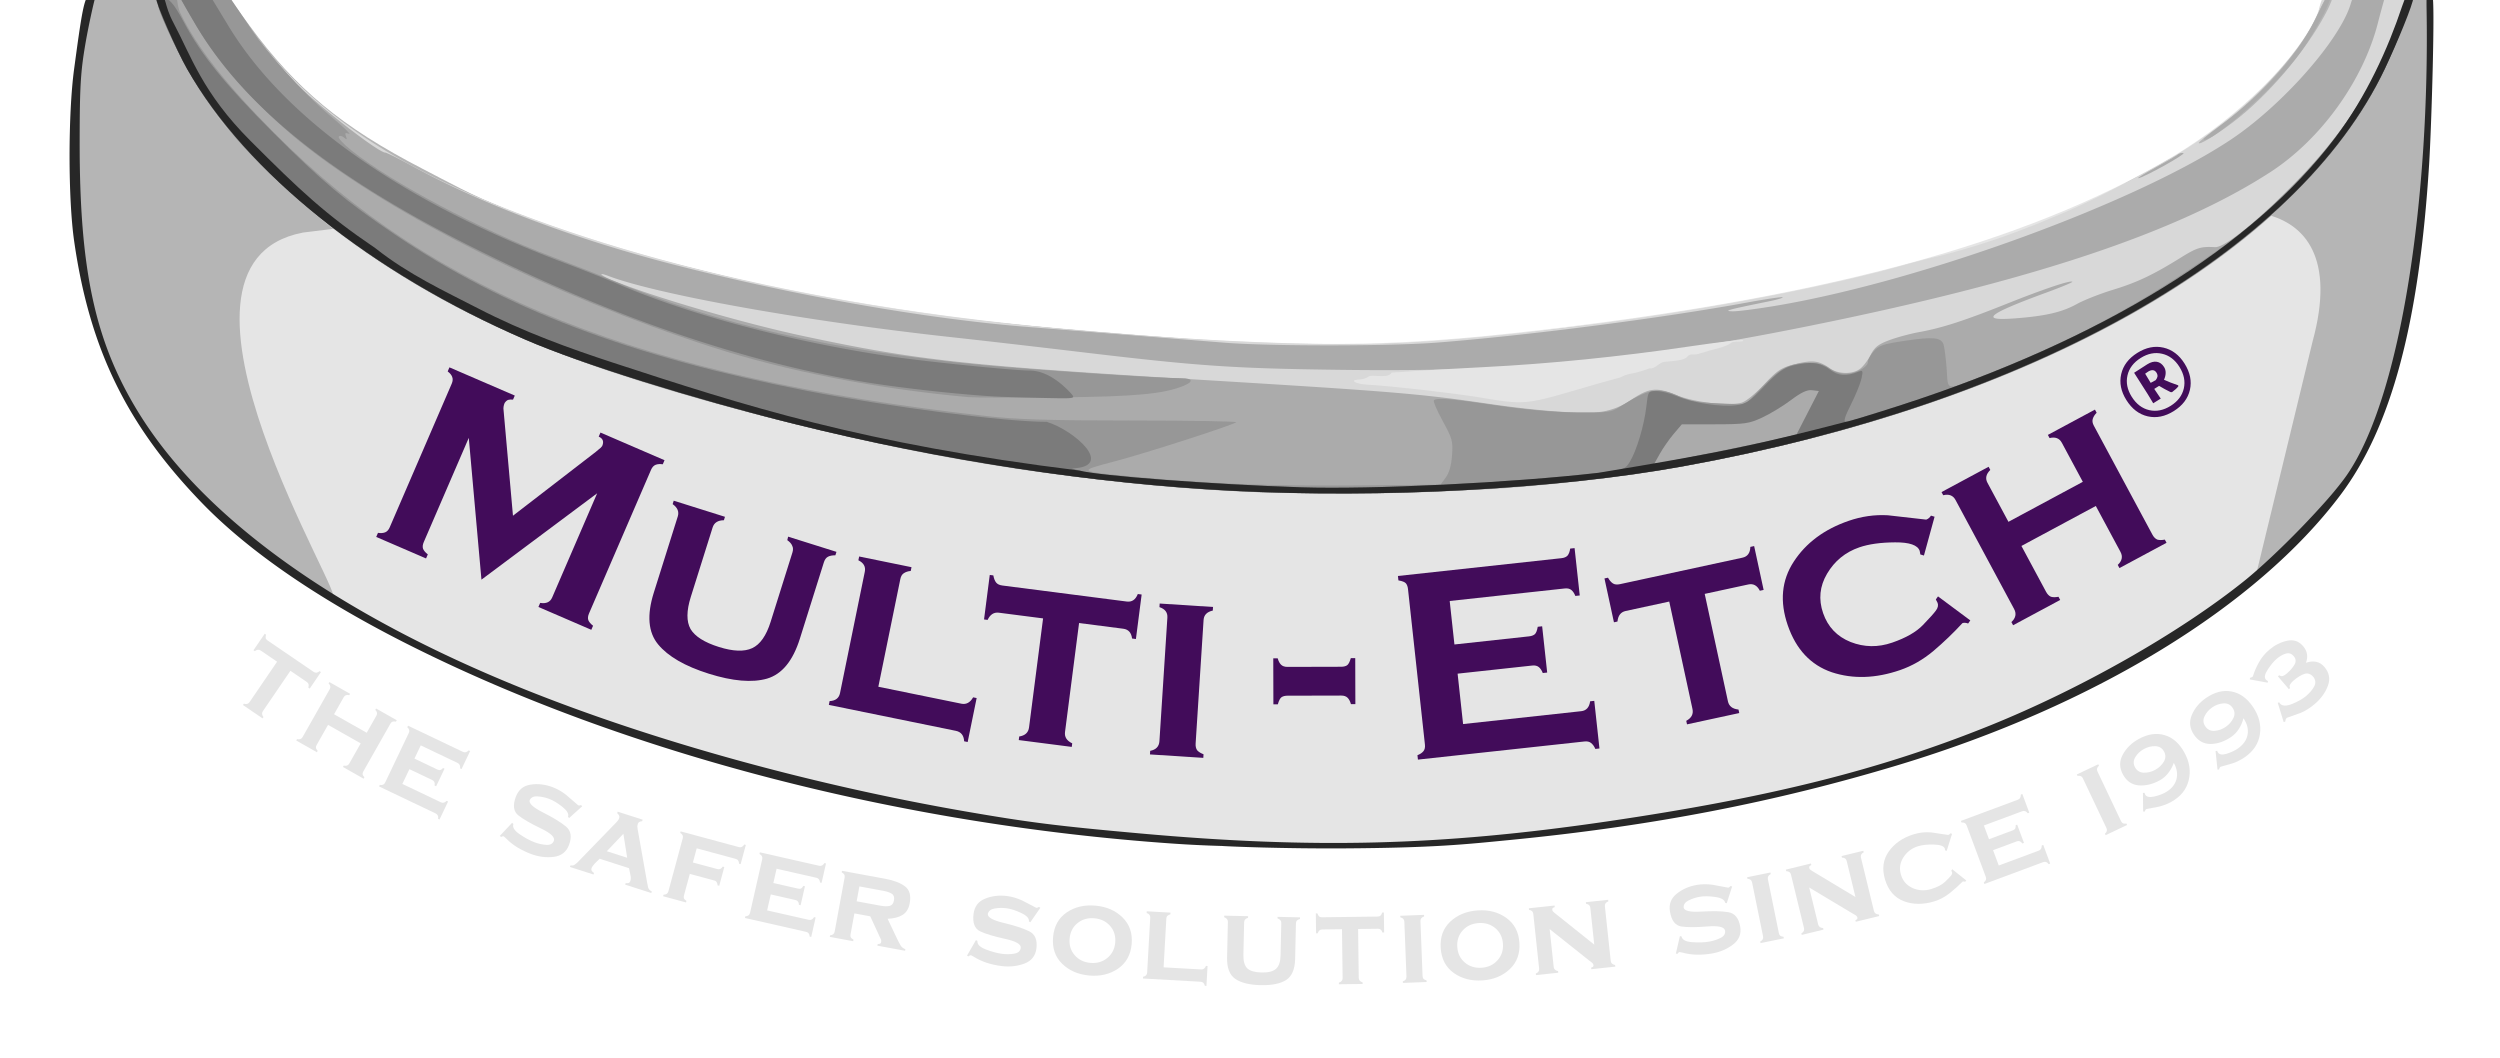 <svg xmlns="http://www.w3.org/2000/svg" width="1300" height="550" viewBox="0 0 343.958 145.521" role="img"
  aria-labelledby="svg_title svg_desc">
  <title id="symbol_title">Multi-Etch®</title>
  <desc id="symbol_desc">The safer solution since 1993</desc>
  <defs>
   <filter id="a" color-interpolation-filters="sRGB">
     <feGaussianBlur result="result1" in="SourceAlpha" stdDeviation="2.51" />
     <feSpecularLighting result="result0" specularExponent="14.2" specularConstant="1.62" surfaceScale="3.254">
       <feDistantLight azimuth="186" elevation="59" />
     </feSpecularLighting>
     <feComposite result="result6" operator="in" in2="SourceAlpha" />
     <feGaussianBlur result="result11" stdDeviation="5.7" />
     <feDiffuseLighting surfaceScale="3.854" result="result3" diffuseConstant="4.43" in="result1">
       <feDistantLight elevation="28.664" azimuth="230" />
     </feDiffuseLighting>
     <feBlend result="result7" mode="multiply" in="result3" in2="SourceGraphic" />
     <feComposite in="result7" operator="in" in2="SourceAlpha" result="result91" />
     <feBlend result="result9" mode="lighten" in="result6" in2="result91" />
     <feComposite in="result11" in2="result9" />
   </filter>
   <filter height="1.4" width="1.4" y="-.2" x="-.2" id="b" color-interpolation-filters="sRGB">
     <feOffset dx="-.9" dy="-.7" in="SourceAlpha" result="result3" />
     <feGaussianBlur stdDeviation="5.884" in="result3" result="result1" />
     <feComposite operator="in" in2="result1" in="SourceGraphic" result="result2" />
     <feComposite operator="out" result="fbSourceGraphic" in="result2" in2="result2" />
     <feColorMatrix result="fbSourceGraphicAlpha" in="fbSourceGraphic" values="0 0 0 -1 0 0 0 0 -1 0 0 0 0 1 0 0 0 0 3 0" />
     <feGaussianBlur result="result0" in="fbSourceGraphicAlpha" stdDeviation="1.148" />
     <feSpecularLighting specularExponent="12.1" specularConstant="1.05" surfaceScale="1.84" lighting-color="#FFF" result="result1" in="result0">
       <feDistantLight azimuth="245" elevation="48.592" />
     </feSpecularLighting>
     <feComposite operator="in" result="result2" in="result1" in2="fbSourceGraphicAlpha" />
     <feComposite in="fbSourceGraphic" operator="arithmetic" k2="2" k3="2" in2="result2" result="result91" />
     <feBlend mode="multiply" in2="result91" />
   </filter>
 </defs>
 <path role="presentation" d="M169.17 116.282c-39.565-1.72-78.737-11.151-110.032-26.388-16.702-8.131-26.68-15.302-34.344-24.433-8.702-10.367-13.24-21.18-14.645-35.576-.759-7.77.806-22.563 1.846-28.894L12.158 0l9.487.183H31.75l2.56 3.5c6.384 8.727 13.025 14.21 24.2 19.982 20.257 10.461 52.152 18.35 86.835 21.478 29.896 2.696 43.148 2.844 62.794.7 41.811-4.562 70.457-12.226 90.765-24.284 9.176-5.448 17.584-13.807 20.025-19.909l.588-1.469h14.674l.257 3.424c.326 4.345-.427 21.28-.937 25.926-2.105 19.152-5.427 29.998-11.785 38.438-11.113 14.753-31.953 27.71-57.507 35.956-29.001 9.358-61.522 13.737-94.485 12.303z" fill="#e5e5e5" />
 <path role="presentation" d="M318.175 46.972c6.28-22.965-16.634-18.812-20.6-14.584-7.3 7.783 20.736-26.138 23.178-32.24l-.03-.396 6.13.241h7.337l-.176 3.503c.326 4.346-.08 20.332-.59 24.977-1.179 10.724-2.419 17.815-4.29 23.568-1.471 4.522-2.797 9.242-5.595 12.956-6.61 7.07-4.396 6.116-13.157 14.131M41.67 32c-22.966 4.423 7.134 52.248 3.949 50.024-14.314-9.99-12.53-8.122-20.592-16.988C15.92 55.023 12 43.882 10.595 29.485c-.759-7.77.097-22.803 1.659-29.027L12.158 0l9.487-.005 10.104.001 2.56 3.5c6.384 8.726 12.676 13.968 23.852 19.74 3.395 1.753 7.01 3.756 11.017 5.355" fill="#b5b5b5" />
 <path role="presentation" d="M172.684 67.704c-22.99-1.275-40.254-3.767-61.03-8.813C82.623 51.843 67 45.782 51.857 35.698c-6.468-4.307-10.007-7.227-15.88-13.106-4.698-4.703-5.429-5.565-7.998-9.435-2.67-4.022-6.284-11.33-6.285-12.71C21.695.3 23.957.19 26.722.2l5.027.018 2.293 3.224c2.998 4.213 8.823 10.25 12.845 13.313 9.65 7.347 27.29 14.805 46.598 19.702 22.753 5.77 35.321 7.608 69.321 10.136 18.565 1.38 33.552 1.057 49.565-1.071 2.329-.31 5.107-.651 6.174-.76 6.94-.7 24.523-3.593 30.97-5.095 1.608-.374 3.116-.67 3.351-.655.69.04-5.257 1.653-9.24 2.505-2.017.432-3.49.845-3.27.918.518.173 9.32-1.448 14.05-2.588 17.825-4.294 42.336-13.97 52.28-20.64 6.864-4.603 12.456-10.544 15.498-16.467l1.312-2.556L326.8.183l3.3-.003-.236 1.26c-.13.692-.321 1.526-.425 1.852-.16.499-.131.51.18.07.202-.287.47-1.12.593-1.852.136-.804.422-1.33.723-1.33.751 0 .619.766-.78 4.513-2.397 6.418-5.565 11.738-10.47 17.584-20.015 23.852-64.128 41.348-113.312 44.941-5.004.366-29.48.717-33.69.484z" fill="#b5b5b5" />
 <path role="presentation" d="M292.276 25.393c0-.083.833-.57 1.852-1.08a69.892 69.892 0 0 0 3.884-2.15c1.118-.673 2.2-1.167 2.406-1.099.205.068-.948.858-2.562 1.754-2.97 1.65-5.58 2.854-5.58 2.575z" fill="#b5b5b5" />
 <path role="presentation" d="M172.684 67.704c-22.996-1.275-40.28-3.771-61.03-8.814-26.009-6.32-41.484-11.963-54.859-20-8.48-5.095-13.737-9.212-20.818-16.3-4.698-4.702-5.429-5.564-7.998-9.434-2.67-4.022-6.284-11.33-6.285-12.71 0-.146 2.262-.256 5.027-.245l5.027.02 2.47 3.394c9.385 12.9 22.179 20.996 45.31 28.673 17.32 5.749 38.222 10.024 60.323 12.34 20.886 2.188 42.867 3.205 54.175 2.506 21.97-1.357 50.332-5.781 67.38-10.509 2.523-.7 4.828-1.295 5.122-1.324 4.296-1.075 8.758-2.52 12.606-4.058a52.02 52.02 0 0 0 2.91-1.184c5.511-2.184 11.413-5.39 16.25-8.082 9.318-5.288 18.304-14.107 20.66-20.274.575-2.698 1.087-2.73 2.394-2.73 3.855.581 8.36-1.643 10.139.763 0 .847-1.73 6.328-3.14 9.32-11.686 24.82-45.012 44.553-91.282 54.051-9.889 2.03-19.12 3.267-30.692 4.112-5.004.366-29.48.717-33.69.484z" fill="#d8d8d8" />
 <path role="presentation" d="M302.516 19.66c.005-.138 1.221-1.125 2.702-2.192 5.748-4.144 11.857-11.105 13.721-15.638.445-1.081 1.427-2.96 1.837-2.962.558 0-.006 1.489-.804 2.99-2.804 5.272-7.957 11.32-12.737 14.95-2.37 1.798-4.734 3.228-4.719 2.853z" fill="#b5b5b5" />
 <path role="presentation" d="M172.331 67.673c-27.483-1.064-60.47-7.304-89.076-16.852-16.522-5.514-30.386-13.164-41.87-23.102-6.209-5.374-10.141-9.646-13.405-14.562-2.67-4.022-6.284-11.33-6.285-12.71 0-.146 2.22-1.382 4.901-.99l4.955.725 3.255 4.321c1.79 2.377 4.537 5.592 6.104 7.144 3.248 3.215 11.184 9.349 12.097 9.349.183 0 1.905.86 3.826 1.912 9.508 5.21 22.608 10.121 36.3 13.612 16.682 4.253 34.592 7.39 48.33 8.467 2.328.182 8.282.657 13.23 1.054l13.758 1.106c6.254.502 22.82.495 29.28-.013 12.59-.99 30.945-3.362 42.657-5.514 2.603-.478 4.798-.804 4.878-.723.08.08-.7.318-1.734.529-5.863 1.195-6.505 1.37-5.165 1.406.716.02 3.587-.357 6.38-.838 20-3.443 49.179-14.133 62.169-22.779 6.86-4.566 14.51-13.131 16.346-18.209.409-1.13.527-2.622 2.741-2.622 1.972 0 2.278.666 2.12 1.208-.098.34-.706 2.539-.924 3.412-2.004 8.016-7.852 16.157-14.867 20.695-12.94 8.372-33.148 15.078-64.154 21.293-23.65 4.74-39.442 6.204-63.568 5.893-15.182-.196-19.64-.504-36.62-2.532-5.53-.66-13.15-1.537-16.934-1.948-19.881-2.164-40.531-5.846-47.376-8.448-1.451-.552-1.14-.115.369.516 5.289 2.215 17.967 5.936 26.324 7.727 15.558 3.333 22.238 4.074 54.197 6.016 27.29 1.657 30.715 1.942 40.393 3.36 6.953 1.018 13.14 1.438 15.51 1.052a9.668 9.668 0 0 0 3.851-1.55c2.571-1.733 3.572-1.85 6.264-.735 2.378.986 7.093 1.545 8.999 1.068.576-.145 1.913-1.22 3.123-2.511 1.89-2.017 2.354-2.319 4.328-2.816 2.334-.588 3.201-.48 4.723.591 1.141.804 3.04.853 4.105.107.434-.304 1.1-1.164 1.482-1.912.56-1.098 1.058-1.496 2.587-2.068 1.04-.39 2.884-.888 4.095-1.108 3.15-.57 6.183-1.55 12.018-3.88 5.136-2.05 8.826-3.29 9.07-3.046.072.072-1.503.728-3.5 1.459-8.226 3.01-9.383 3.96-4.348 3.574 4.188-.322 6.437-.847 8.48-1.978.97-.537 3.19-1.411 4.932-1.943 3.326-1.013 5.565-2.074 9.33-4.419 2.25-1.4 2.782-1.564 4.745-1.456 1.33.073 6.062-3.744 11.161-9.005 6.745-6.958 10.86-13.389 13.622-21.288 1.084-3.1 1.894-4.389 1.894-3.015 0 .842-2.376 7.062-3.712 9.715-12.2 24.24-46.231 43.862-91.742 52.898-18.545 3.682-41.166 5.233-63.649 4.363z" fill="#ababab" />
 <path role="presentation" d="M296.509 23.074c1.455-.792 2.839-1.598 3.075-1.792.236-.194.607-.294.824-.222.388.13-5.63 3.468-6.235 3.458-.17-.003.88-.652 2.336-1.444zm6.703-3.97c0-.07 1.071-.926 2.381-1.902 5.809-4.328 10.121-9.113 12.727-14.122.83-1.594 1.98-4.079 2.165-4.079.482 0 .128 1.277-1.1 3.54-2.059 3.796-3.624 5.915-6.82 9.233-3.785 3.931-9.353 8.295-9.353 7.33z" fill="#ababab" />
 <path role="presentation" d="M172.331 67.673c-27.483-1.064-60.47-7.304-89.076-16.852-16.522-5.514-30.386-13.164-41.87-23.102-6.209-5.374-10.141-9.646-13.405-14.562-2.67-4.022-6.284-11.33-6.285-12.71 0-.146 1.275-1.634 1.916-1.634 1.039 0 .5 1.549 1.222 3.034 2.273 4.68 6.35 9.876 12.909 16.453 22.249 22.313 50.645 33.606 97.9 38.934 4.332.488 8.525.617 20.172.622 8.087.002 14.511.113 14.276.244-1.028.575-12.452 4.25-16.632 5.352-5.318 1.4-5.33 1.39 2.822 2.157 10.217.961 18.537 1.284 30.3 1.177l11.605-.106.72-.965c.473-.634.773-1.689.873-3.07.14-1.937.038-2.312-1.285-4.723-.79-1.44-1.338-2.718-1.217-2.84.393-.392 2.326-.236 8.59.693 3.897.578 7.9.934 10.915.97 4.362.053 4.867-.008 5.997-.722 4.096-2.588 5.378-2.817 8.29-1.478 1.373.63 2.575.843 5.41.958l3.646.147 2.389-2.48c2.543-2.64 3.773-3.24 6.65-3.245 1.008-.001 1.864.257 2.562.774.65.48 1.52.762 2.288.74 1.404-.04 2.985-.93 2.985-1.68 0-.276.358-.919.797-1.428.682-.793 1.302-1.001 4.312-1.45 3.81-.566 4.917-.469 5.276.466.127.332.327 1.845.444 3.361.248 3.22-.459 3.156 6.104.55 10.228-4.062 18.447-8.316 26.893-13.918 6.548-4.343 9.113-6.383 13.816-10.987 7.3-7.147 12.087-14.438 15.04-22.908 1.03-2.957 1.754-4.093 1.754-2.755 0 .863-1.763 5.503-3.379 8.894-12.087 25.362-48.4 45.88-96.634 54.602-16.355 2.958-38.695 4.276-59.09 3.487z" fill="#979797" />
 <path role="presentation" d="M232.127 63.146c5.375-.944 14.438-3.034 14.934-3.443.502-.415 2.274-3.788 2.683-5.105.457-1.476-1.466-1-4.504 1.116-3.37 2.346-5.201 2.842-10.13 2.744l-3.72-.074-1.09 1.15c-1.017 1.075-2.935 3.9-2.935 4.324 0 .104.357.113.793.018.437-.094 2.223-.423 3.969-.73z" fill="#979797" />
 <path role="presentation" d="M169.535 67.527c-19.274-1-40.098-4.177-60.175-9.181-14.291-3.562-29.472-8.315-37.041-11.598C51.02 37.51 33.903 23.813 25.728 9.468 24.263 6.898 21.695 1.187 21.695.5c0-.174.036-.827.604-.827.932 0 1.612.789 2.972 3.34 2.426 4.554 5.678 8.575 12.281 15.186 6.803 6.811 9.892 9.4 16.775 14.06 15.128 10.243 32.345 16.78 56.62 21.501 11.48 2.232 27.291 4.278 33.063 4.278 3.861 1.18 9.47 6.214 3.45 6.414l1.059.292c2.617.722 18.37 1.91 30.515 2.303 9.697.313 29.039-.63 40.872-1.993 3.519-.406 3.68-.462 4.328-1.514.93-1.51 1.983-5.021 2.273-7.587.243-2.144.245-2.148 1.403-2.148.638 0 1.903.318 2.81.708 2.162.926 6.2 1.537 8.187 1.24 1.366-.206 1.892-.566 3.87-2.647 1.786-1.878 2.628-2.493 3.826-2.795 2.441-.615 3.785-.478 5.123.52 1.21.903 2.269.984 3.989.305.589-.232.63-.136.397.94-.143.66-.798 2.271-1.456 3.581-.856 1.706-1.055 2.381-.701 2.381.271 0 3.726-1.047 7.677-2.328 27.565-8.934 48.35-21.744 59.677-36.782 4.235-5.621 6.603-10.025 8.554-15.909.854-2.574 1.571-3.637 1.571-2.328 0 .863-1.763 5.503-3.379 8.894-12.09 25.37-48.333 45.847-96.634 54.6-17.186 3.115-41.244 4.414-61.886 3.343z" fill="#7b7b7b" />
 <path role="presentation" d="M133.173 54.635c-12.47-1.128-25.047-3.586-35.278-6.895-21.88-7.077-43.635-17.892-56.268-27.972-6.092-4.86-12.292-11.875-15.106-17.089L24.583-.757l3.948.167h2.929l3.248 4.796c1.947 2.874 6.788 8.447 10.8 11.801 1.746 1.46 2.88 2.543 2.518 2.407-.513-.194-.608-.121-.433.335.182.473.129.504-.282.163-.289-.24-.592-.281-.706-.097-.11.178.67 1.02 1.733 1.87 5.541 4.43 17.834 10.954 27.508 14.598 2.91 1.096 6.63 2.558 8.265 3.25 14.195 6.001 30.73 9.777 51.355 11.725 6.864.648 24.101 1.782 27.096 1.782 1.554 0 1.687.46.3 1.035-2.736 1.134-6.662 1.496-17.342 1.6-5.918.056-11.474.039-12.347-.04z" fill="#979797" />
 <path role="presentation" d="M235.88 62.225c3.298-.657 7.188-1.476 8.643-1.82l2.646-.624 1.537-2.992 1.536-2.991-.941-.114c-.67-.081-1.503.31-2.887 1.355-1.07.807-2.846 1.888-3.947 2.4-1.833.853-2.382.932-6.54.938l-4.538.007-1.106 1.3c-.608.716-1.466 1.943-1.906 2.727l-.8 1.426 1.153-.208c.634-.114 3.851-.746 7.15-1.403z" fill="#ababab" />
 <path role="presentation" d="M216.207 53.837c3.03-.89 5.788-1.675 6.129-1.744.34-.07.78-.226.976-.347.196-.121.79-.294 1.321-.383.53-.09 1.57-.4 2.31-.688.736.16 1.324-.825 2.073-.895 2.02-.134 2.902-.341 3.155-.74.363-.44.898-.17 1.452-.336 1.305-.4 1.457-.443 2.91-.828.583-.154 1.218-.403 1.412-.554.378-.294.555-.334 1.47-.334.323 0 .502-.086.397-.191-.106-.105-3.46.29-7.454.88-9.528 1.404-19.18 2.376-28.104 2.827-3.977.201-8.343.451-9.7.555-1.36.105-2.748.194-3.088.198-.406.877-2.53.247-3.12.522-.529.334-.711.387-1.575.457-1.14.091-.138.612 1.321.685 3.183.16 12.256 1.2 15.81 1.81 5.502.946 6.214.894 12.305-.894z" fill="#e5e5e5" />
 <path role="presentation" d="M137.935 54.597c-4.456-.16-13.659-1.15-19.05-2.05-16.695-2.786-34.929-9.052-53.798-18.489-19.043-9.524-31.204-19.06-37.99-30.35-.925-1.54-2.568-4.381-2.568-4.545 0-.163 1.418.107 2.442-.028l1.637-.214 2.812 4.636c7.936 13.081 24.242 24.39 46.604 32.749 2.295.858 5.482 2.123 7.083 2.812 9.675 4.166 23.692 7.884 37.37 9.913 4.825.716 16.951 1.95 19.155 1.95 2.323-.004 4.406 1.705 5.755 3.185.569.665.501.678-3.2.6a528.64 528.64 0 0 1-6.252-.169z" fill="#7b7b7b" />
 <path role="presentation" d="M169.535 67.527c-19.274-1-40.098-4.177-60.175-9.181-14.291-3.562-29.472-8.315-37.041-11.598C51.02 37.51 33.903 23.813 25.728 9.468c-1.465-2.57-4.274-9.06-4.274-9.747 0-.174-.018-.344.55-.344.932 0 .502 1.214 1.862 3.766 2.426 4.554 3.978 9.61 10.582 16.221 6.803 6.811 10.31 10.12 17.194 14.78 4.58 3.633 9.512 5.896 14.089 8.263 6.34 3.279 12.816 5.595 18.53 7.464 18.245 5.967 34.345 11.183 64.258 14.872 2.617.722 18.37 1.91 30.515 2.303 9.697.313 29.039-.63 40.872-1.993 16.984-2.808 21.85-3.86 34.049-7.016.271 0 3.726-1.047 7.677-2.328 27.565-8.934 48.35-21.744 59.677-36.782 4.235-5.621 7.247-12.225 9.198-18.11.854-2.573 1.544-2.509 1.544-1.2 0 .862-2.3 6.415-3.915 9.806-12.09 25.37-48.414 46.008-96.715 54.761-17.186 3.115-41.244 4.414-61.886 3.343z" fill="#272727" />
 <path role="presentation" d="M168.098 116.39a159.68 159.68 0 0 1-6.883-.337c-37.63-2.623-75.265-12.475-104.595-27.151-12.487-6.248-22.257-12.919-28.78-19.648C17.472 58.558 12.334 48.045 10.2 33.167c-.837-5.837-.84-17.443-.008-23.637 1.03-7.655 1.394-10.032 2.13-10.173.49-.095.841.151.689.643-.111.357-.824 3.48-1.257 6.003-.67 3.91-.787 5.911-.794 13.582-.016 17.533 2.097 27.333 7.973 36.973 8.92 14.635 27.354 27.887 53.258 38.289 17.599 7.067 39.458 13.12 60.63 16.79 8.748 1.517 12.586 2 23.988 3.026 23.919 2.15 41.42 1.705 64.206-1.632 22.353-3.274 37.611-7.092 52.74-13.199 12.537-5.06 26.02-12.716 34.925-19.832 4.456-3.56 11.772-11.102 14.226-14.665 7.589-11.019 11.391-38.724 10.95-64.05-.093-5.289.678-1.982.793-1.868.41.41-.116 17.971-.442 23.166-1.376 21.926-5.198 36.191-12.194 45.509-11.532 15.359-33.911 29.033-60.809 37.155-17.062 5.152-33.959 8.416-53.419 10.318-6.31.617-10.465 1.079-22.8 1.158-8.344.053-16.014-.263-16.887-.333z" fill="#272727" />
 <g stroke-width=".265">
   <g aria-label="Multi-Etch®" fill="#6c278b" filter="url(#a)" transform="translate(-13.413 .181)">
     <path role="presentation" d="M78.809 60.76 72.616 75.1q-.226.525-.102.91.159.4.658.782l-.242.56-6.856-2.96.242-.56q.585.087.986-.072.4-.16.627-.684l8.533-19.763q.227-.524.068-.925-.124-.386-.623-.767l.241-.56 8.99 3.882-.242.56q-.395-.047-.68.037-.25.1-.472.42-.226.524-.148 1.015l1.292 14.501 11.385-8.779.391-.329q.361-.26.502-.489.392-.91-.482-1.287l.242-.56 8.814 3.806-.241.56q-.585-.087-.986.072-.4.16-.627.684l-8.534 19.763q-.226.525-.102.91.159.401.658.783l-.242.56-7.275-3.142.241-.56q1.24.204 1.648-.74l6.193-14.342L80.552 80.27Zm50.438 16.158q-.639-.002-1.02.198-.383.2-.566.78l-3.303 10.505q-1.44 4.58-4.52 5.487-3.07.872-8.014-.682-4.906-1.543-6.961-4.026-2.055-2.483-.604-7.1l3.303-10.503q.308-.981-.704-1.7l.149-.472 7.05 2.217-.148.473q-1.24.01-1.55.99l-3.005 9.56q-.903 2.87-.033 4.422.918 1.527 3.898 2.464 2.944.926 4.582.163t2.53-3.598l3.005-9.56q.171-.545-.028-.927-.152-.407-.676-.771l.112-.484 6.652 2.091z" />
     <path role="presentation" d="M146.58 97.336q1.008.206 1.618-.875l.485.1-1.235 6.047-.485-.1q-.063-1.217-1.145-1.439l-17.47-3.567.106-.523q1.218-.062 1.432-1.108l3.408-16.686q.213-1.045-.883-1.58l.107-.523 7.204 1.472-.107.522q-.553.043-.957.31-.36.238-.474.798l-3.027 14.82z" />
     <path role="presentation" d="M160.84 101.24q-.13 1.02.992 1.549l-.063.491-7.293-.94.063-.49q1.215-.19 1.352-1.248l1.932-15.001-6.083-.784q-1.02-.132-1.55.991l-.49-.063.788-6.122.491.063q.111.63.375.97.263.342.868.42l17.117 2.205q1.058.136 1.516-1.034l.53.068-.79 6.122-.528-.068q-.152-1.21-1.21-1.347l-6.083-.784zm20.364-17.211-.032.494q-1.2.266-1.267 1.293l-1.094 16.995q-.036.57.208.93.284.324.88.553l-.031.494-7.338-.472.031-.494q1.199-.228 1.27-1.331l1.094-16.996q.068-1.064-1.091-1.444l.032-.495z" />
     <path role="presentation" d="m200.788 97.393-.61.001q-.154-.57-.46-.875-.305-.304-.876-.302l-7.392.018q-.495.001-.8.193-.304.191-.53.992l-.61.001-.016-6.324.61-.002q.154.571.46.875.305.304.876.303l7.392-.019q.495-.001.8-.192.304-.192.53-.992l.61-.002z" />
     <path role="presentation" d="m215.609 100.137 16.249-1.77q1.06-.115 1.231-1.36l.568-.061.714 6.552-.568.062q-.21-.514-.588-.818-.336-.27-.904-.208l-22.915 2.495-.066-.606q.552-.214.822-.55.27-.336.208-.904l-2.33-21.4q-.053-.492-.275-.775-.223-.282-1.043-.423l-.066-.606 22.499-2.449q.568-.062.842-.36.27-.336.355-.958l.606-.066.71 6.514-.606.066q-.214-.551-.55-.821-.336-.27-.904-.208l-15.832 1.723.651 5.984 10.265-1.117q.492-.054.774-.276.283-.222.424-1.042l.606-.066.692 6.363-.606.066q-.213-.552-.55-.822-.335-.27-.903-.208l-10.265 1.117z" />
     <path role="presentation" d="M252.047 97.01q.218 1.006 1.453 1.129l.104.484-7.187 1.555-.105-.485q1.082-.584.857-1.627l-3.198-14.784-5.995 1.297q-1.005.217-1.128 1.452l-.484.105-1.305-6.033.484-.105q.315.556.678.79.362.233.958.104l16.869-3.648q1.043-.226 1.083-1.482l.521-.113 1.305 6.033-.521.113q-.548-1.09-1.59-.865l-5.996 1.297z" />
     <path role="presentation" d="m285.394 85.878-.297.425q-.46-.165-.784-.053-1.847 2.007-3.998 3.835-2.127 1.78-4.576 2.625-5.044 1.737-9.408.298-4.34-1.487-6.052-6.458-1.688-4.899.816-8.743 2.528-3.893 7.57-5.63 2.666-.919 5.379-.765l5.283.598q.397-.137.658-.549l.495.152-1.465 5.34-.495-.152-.09-.493q-.41-1.188-3.385-1.17-2.976.017-4.921.687-2.882.993-4.434 3.623-1.529 2.581-.548 5.427.98 2.846 3.787 3.975 2.794 1.092 5.712.087 2.845-.98 4.24-2.428 1.396-1.448 1.776-1.981.416-.547.243-1.051l-.246-.48.297-.424z" />
     <path role="presentation" d="m292.426 75.634 3.392 6.309q.27.503.667.679.413.124 1.04.003l.235.437-6.477 3.481-.235-.436q.896-.828.373-1.801l-8.063-15.001q-.505-.94-1.69-.65l-.234-.435 6.477-3.482.234.436q-.878.862-.39 1.768l2.886 5.37 10.235-5.502-2.886-5.37q-.505-.94-1.69-.649l-.234-.436 6.477-3.481.234.436q-.397.387-.537.85-.124.414.146.917l8.063 15.001q.271.504.668.68.413.124 1.04.003l.235.436-6.477 3.481-.235-.436q.896-.828.373-1.8l-3.391-6.31z" />
     <path role="presentation" d="M308.374 49.07q1.808-1.133 3.594-.723 1.785.41 2.905 2.196 1.146 1.83.736 3.615-.41 1.786-2.218 2.919t-3.593.723q-1.786-.41-2.932-2.24-1.12-1.786-.71-3.572.41-1.785 2.218-2.918zm4.594 7.283q1.463-.917 1.801-2.387.338-1.47-.606-2.978-.918-1.463-2.388-1.8-1.47-.338-2.934.579-1.485.93-1.823 2.4-.337 1.471.58 2.935.944 1.506 2.414 1.844 1.47.338 2.956-.593zm-.914-5.333q.23.366.217.824-.013.458-.23.924.764.36 1.944.76l.046.12q-.272.38-.89.828l-.183-.005q-.862-.419-1.59-.862l-.667.418.893 1.329-1.034.647-.747-1.24-1.882-2.957 1.816-1.168q.71-.445 1.313-.343.603.101.994.725zm-1.844 2.175.694-.375q.212-.283.247-.514.022-.253-.14-.512-.378-.602-1.145-.152l-.417.291z" />
   </g>
   <g role="presentation" fill="#490d64" filter="url(#b)" transform="translate(-13.413 .181)">
     <path role="presentation" d="M78.809 60.76 72.616 75.1q-.226.525-.102.91.159.4.658.782l-.242.56-6.856-2.96.242-.56q.585.087.986-.072.4-.16.627-.684l8.533-19.763q.227-.524.068-.925-.124-.386-.623-.767l.241-.56 8.99 3.882-.242.56q-.395-.047-.68.037-.25.1-.472.42-.226.524-.148 1.015l1.292 14.501 11.385-8.779.391-.329q.361-.26.502-.489.392-.91-.482-1.287l.242-.56 8.814 3.806-.241.56q-.585-.087-.986.072-.4.16-.627.684l-8.534 19.763q-.226.525-.102.91.159.401.658.783l-.242.56-7.275-3.142.241-.56q1.24.204 1.648-.74l6.193-14.342L80.552 80.27Zm50.438 16.158q-.639-.002-1.02.198-.383.2-.566.78l-3.303 10.505q-1.44 4.58-4.52 5.487-3.07.872-8.014-.682-4.906-1.543-6.961-4.026-2.055-2.483-.604-7.1l3.303-10.503q.308-.981-.704-1.7l.149-.472 7.05 2.217-.148.473q-1.24.01-1.55.99l-3.005 9.56q-.903 2.87-.033 4.422.918 1.527 3.898 2.464 2.944.926 4.582.163t2.53-3.598l3.005-9.56q.171-.545-.028-.927-.152-.407-.676-.771l.112-.484 6.652 2.091z" />
     <path role="presentation" d="M146.58 97.336q1.008.206 1.618-.875l.485.1-1.235 6.047-.485-.1q-.063-1.217-1.145-1.439l-17.47-3.567.106-.523q1.218-.062 1.432-1.108l3.408-16.686q.213-1.045-.883-1.58l.107-.523 7.204 1.472-.107.522q-.553.043-.957.31-.36.238-.474.798l-3.027 14.82z" />
     <path role="presentation" d="M160.84 101.24q-.13 1.02.992 1.549l-.063.491-7.293-.94.063-.49q1.215-.19 1.352-1.248l1.932-15.001-6.083-.784q-1.02-.132-1.55.991l-.49-.063.788-6.122.491.063q.111.63.375.97.263.342.868.42l17.117 2.205q1.058.136 1.516-1.034l.53.068-.79 6.122-.528-.068q-.152-1.21-1.21-1.347l-6.083-.784zm20.364-17.211-.032.494q-1.2.266-1.267 1.293l-1.094 16.995q-.036.57.208.93.284.324.88.553l-.031.494-7.338-.472.031-.494q1.199-.228 1.27-1.331l1.094-16.996q.068-1.064-1.091-1.444l.032-.495z" />
     <path role="presentation" d="m200.788 97.393-.61.001q-.154-.57-.46-.875-.305-.304-.876-.302l-7.392.018q-.495.001-.8.193-.304.191-.53.992l-.61.001-.016-6.324.61-.002q.154.571.46.875.305.304.876.303l7.392-.019q.495-.001.8-.192.304-.192.53-.992l.61-.002z" />
     <path role="presentation" d="m215.609 100.137 16.249-1.77q1.06-.115 1.231-1.36l.568-.061.714 6.552-.568.062q-.21-.514-.588-.818-.336-.27-.904-.208l-22.915 2.495-.066-.606q.552-.214.822-.55.27-.336.208-.904l-2.33-21.4q-.053-.492-.275-.775-.223-.282-1.043-.423l-.066-.606 22.499-2.449q.568-.062.842-.36.27-.336.355-.958l.606-.066.71 6.514-.606.066q-.214-.551-.55-.821-.336-.27-.904-.208l-15.832 1.723.651 5.984 10.265-1.117q.492-.054.774-.276.283-.222.424-1.042l.606-.066.692 6.363-.606.066q-.213-.552-.55-.822-.335-.27-.903-.208l-10.265 1.117z" />
     <path role="presentation" d="M252.047 97.01q.218 1.006 1.453 1.129l.104.484-7.187 1.555-.105-.485q1.082-.584.857-1.627l-3.198-14.784-5.995 1.297q-1.005.217-1.128 1.452l-.484.105-1.305-6.033.484-.105q.315.556.678.79.362.233.958.104l16.869-3.648q1.043-.226 1.083-1.482l.521-.113 1.305 6.033-.521.113q-.548-1.09-1.59-.865l-5.996 1.297z" />
     <path role="presentation" d="m285.394 85.878-.297.425q-.46-.165-.784-.053-1.847 2.007-3.998 3.835-2.127 1.78-4.576 2.625-5.044 1.737-9.408.298-4.34-1.487-6.052-6.458-1.688-4.899.816-8.743 2.528-3.893 7.57-5.63 2.666-.919 5.379-.765l5.283.598q.397-.137.658-.549l.495.152-1.465 5.34-.495-.152-.09-.493q-.41-1.188-3.385-1.17-2.976.017-4.921.687-2.882.993-4.434 3.623-1.529 2.581-.548 5.427.98 2.846 3.787 3.975 2.794 1.092 5.712.087 2.845-.98 4.24-2.428 1.396-1.448 1.776-1.981.416-.547.243-1.051l-.246-.48.297-.424z" />
     <path role="presentation" d="m292.426 75.634 3.392 6.309q.27.503.667.679.413.124 1.04.003l.235.437-6.477 3.481-.235-.436q.896-.828.373-1.801l-8.063-15.001q-.505-.94-1.69-.65l-.234-.435 6.477-3.482.234.436q-.878.862-.39 1.768l2.886 5.37 10.235-5.502-2.886-5.37q-.505-.94-1.69-.649l-.234-.436 6.477-3.481.234.436q-.397.387-.537.85-.124.414.146.917l8.063 15.001q.271.504.668.68.413.124 1.04.003l.235.436-6.477 3.481-.235-.436q.896-.828.373-1.8l-3.391-6.31z" />
     <path role="presentation" d="M308.374 49.07q1.808-1.133 3.594-.723 1.785.41 2.905 2.196 1.146 1.83.736 3.615-.41 1.786-2.218 2.919t-3.593.723q-1.786-.41-2.932-2.24-1.12-1.786-.71-3.572.41-1.785 2.218-2.918zm4.594 7.283q1.463-.917 1.801-2.387.338-1.47-.606-2.978-.918-1.463-2.388-1.8-1.47-.338-2.934.579-1.485.93-1.823 2.4-.337 1.471.58 2.935.944 1.506 2.414 1.844 1.47.338 2.956-.593zm-.914-5.333q.23.366.217.824-.013.458-.23.924.764.36 1.944.76l.046.12q-.272.38-.89.828l-.183-.005q-.862-.419-1.59-.862l-.667.418.893 1.329-1.034.647-.747-1.24-1.882-2.957 1.816-1.168q.71-.445 1.313-.343.603.101.994.725zm-1.844 2.175.694-.375q.212-.283.247-.514.022-.253-.14-.512-.378-.602-1.145-.152l-.417.291z" />
   </g>
 </g>
 <g aria-label="The safer solution since 1993" fill="#e5e5e5" stroke-width=".265">
   <path role="presentation" d="M48.976 54.385q-.257.378.081.813l-.124.182-2.7-1.84.124-.183q.52.17.787-.222l3.787-5.554-2.252-1.536q-.378-.257-.814.081l-.182-.124 1.546-2.266.182.124q-.083.271-.047.46.035.188.26.34l6.337 4.322q.391.267.809-.104l.195.133-1.545 2.267-.196-.134q.184-.51-.208-.777l-2.252-1.536z" transform="translate(-12.808 43.459)" />
   <path role="presentation" d="m45.133 99.729-1.57 2.77q-.126.22-.098.411.051.185.245.392l-.108.192-2.843-1.612.108-.192q.524.141.766-.286l3.733-6.585q.233-.412-.156-.789l.108-.191 2.843 1.611-.108.192q-.532-.126-.758.271L45.96 98.27l4.493 2.547 1.336-2.357q.234-.412-.156-.789l.109-.191 2.843 1.611-.109.192q-.24-.058-.447 0-.185.05-.31.271l-3.733 6.585q-.125.221-.097.412.051.185.245.392l-.108.191-2.844-1.611.109-.192q.523.141.766-.286l1.57-2.77z" />
   <path role="presentation" d="m68.164 64.396 5.304 2.53q.412.196.791-.204l.199.094-1.181 2.476-.199-.095q.104-.532-.34-.743l-7.779-3.711.102-.214q.533.104.737-.324l3.259-6.832q.204-.428-.212-.776l.102-.214 7.55 3.602q.413.196.792-.204l.199.094-1.182 2.476-.198-.095q.073-.546-.34-.743l-5.074-2.42-.867 1.818 3.148 1.502q.245.117.418.068.18-.064.374-.272l.198.095-1.152 2.415-.214-.103q.111-.547-.317-.751l-3.148-1.502Z" transform="translate(-12.808 43.459)" />
   <path role="presentation" d="m78.3 112.55-.155-.166q.22-.587-.769-1.374-.988-.787-1.813-1.096-.777-.291-1.59-.343-.79-.062-1.09.495-.25.666 1.833 1.719t3.134 1.917q1.066.87.435 2.55-.541 1.443-2.097 1.637-1.556.194-3.141-.4-.983-.37-1.853-.895-.854-.52-1.562-1.237-.166-.135-.31-.28-.16-.059-.39.072l-.16-.15 1.685-1.792.176.157q-.243.65.848 1.403 1.108.76 2.06 1.116.808.303 1.62.355.813.052 1.045-.566.268-.714-1.833-1.72-2.085-.998-3.073-1.785-.983-.803-.329-2.547.541-1.443 2.018-1.667 1.483-.24 3.052.35.935.35 1.847 1.055.83.727 1.666 1.439.096.035.193.018.097-.018.2-.052l.154.167z" />
   <path role="presentation" d="m82.496 118.15-.678.672q-.349.368-.442.658-.057.178.047.353.125.165.303.275l-.067.21-3.241-1.039.067-.21q.322.05.519-.064.218-.126.504-.408l5.313-5.48q.106-.11.2-.239.111-.124.179-.334.062-.193-.031-.348-.072-.165-.255-.313l.067-.21 3.434 1.102-.067.21q-.198.007-.368.095-.17.087-.222.248-.062.194-.077.35.002.16.048.406l1.312 7.39q.063.359.142.669.1.298.493.513l-.067.21-3.596-1.153.067-.21q.188.025.375-.004.192-.045.275-.303.113-.354 0-.835-.096-.476-.187-.914zm3.27-3.433-2.28 2.399 2.805.9z" />
   <path role="presentation" d="M106.91 79.748q-.067.245.008.423.095.166.334.318l-.057.213-3.155-.853.058-.213q.542.007.67-.467l1.976-7.307q.124-.458-.348-.726l.058-.212 8.01 2.166q.44.12.746-.36l.212.058-.716 2.648-.213-.058q-.01-.283-.127-.437-.095-.167-.34-.233l-5.362-1.45-.526 1.945 3.367.911q.442.12.742-.343l.213.057-.699 2.583-.229-.062q-.003-.246-.115-.417-.09-.182-.336-.249l-3.367-.91zm11.443 2.048 5.73 1.299q.446.101.727-.373l.215.048-.607 2.675-.215-.048q-.016-.542-.494-.65l-8.406-1.907.052-.23q.542-.017.647-.48l1.674-7.381q.105-.463-.377-.71l.052-.232 8.158 1.85q.446.101.727-.373l.215.048-.607 2.676-.214-.05q-.05-.549-.495-.65l-5.483-1.243-.446 1.965 3.402.772q.264.06.423-.026.162-.102.304-.348l.215.049-.592 2.61-.23-.053q-.013-.559-.476-.663l-3.401-.772zm11.473 3.311q-.046.25.043.42.108.159.36.291l-.04.216-3.214-.592.04-.216q.54-.039.63-.521l1.371-7.444q.086-.467-.405-.695l.04-.216 5.961 1.099q1.782.328 2.716 1.051.938.707.64 2.322-.209 1.132-1.002 1.606-.777.477-2.041.52l1.29 2.716q.311.643.523.992.23.335.634.479l-.04.216-3.813-.703.04-.216q.262-.02.358-.072.098-.068.12-.184.03-.167.002-.293-.029-.126-.145-.336l-1.353-2.936-2.181-.402zm4.121-3.958q.75.138 1.233.037.503-.114.62-.746.123-.666-.293-.933-.416-.266-1.182-.407l-3.28-.604-.378 2.048z" transform="translate(-12.808 43.459)" />
   <path role="presentation" d="m141.75 126.894-.188-.126q.078-.622-1.066-1.159-1.143-.537-2.017-.648-.823-.104-1.626.033-.783.123-.946.734-.09.705 2.18 1.249 2.27.543 3.491 1.141 1.239.601 1.013 2.382-.193 1.528-1.662 2.076-1.47.548-3.15.336-1.04-.132-2.009-.442-.95-.308-1.804-.843-.194-.093-.368-.2-.168-.022-.361.159l-.191-.11 1.226-2.132.207.112q-.087.689 1.15 1.17 1.253.482 2.26.61.857.108 1.66-.029.802-.137.885-.793.096-.756-2.18-1.248-2.26-.491-3.403-1.029-1.142-.554-.908-2.402.194-1.528 1.579-2.087 1.387-.575 3.05-.365.991.125 2.04.6.976.516 1.954 1.015.101.013.191-.027t.183-.096l.19.126z" />
   <path role="presentation" d="M149.866 134.216q-2.294-.207-3.746-1.63-1.436-1.422-1.234-3.665.202-2.243 1.87-3.385 1.683-1.14 3.977-.933 2.277.205 3.713 1.627 1.452 1.423 1.25 3.666-.2 2.226-1.886 3.383-1.684 1.14-3.944.937zm.71-7.876q-1.349-.122-2.32.658-.972.78-1.093 2.129-.122 1.349.694 2.29.817.94 2.166 1.062 1.332.12 2.303-.66.99-.794 1.11-2.127.122-1.349-.694-2.29-.817-.94-2.166-1.062z" />
   <path role="presentation" d="M165.265 133.38q.456.027.655-.488l.22.012-.155 2.74-.22-.013q-.105-.532-.596-.56l-7.912-.445.013-.236q.532-.106.559-.58l.425-7.557q.027-.473-.49-.638l.013-.237 3.263.184-.013.237q-.24.054-.401.198-.143.127-.157.38l-.378 6.713z" />
   <path role="presentation" d="M191.663 82.973q-.273.079-.411.211-.139.133-.145.404l-.11 4.892q-.048 2.133-1.251 2.902-1.203.752-3.505.7-2.286-.052-3.47-.857-1.185-.806-1.136-2.956l.11-4.893q.01-.457-.51-.638l.005-.22 3.284.074-.005.22q-.529.158-.539.615l-.1 4.452q-.03 1.337.533 1.892.58.538 1.969.57 1.37.03 1.976-.498.604-.528.634-1.849l.1-4.452q.007-.254-.126-.392-.115-.155-.384-.246l-.012-.22 3.098.07zm8.085 8.105q.006.458.533.62l.003.22-3.268.042-.003-.22q.523-.159.517-.633l-.087-6.722-2.726.035q-.457.006-.62.533l-.22.003-.035-2.743.22-.003q.088.27.225.404.138.134.409.13l7.67-.1q.474-.005.602-.549l.237-.003.036 2.743-.237.003q-.142-.523-.617-.517l-2.726.035z" transform="translate(-12.808 43.459)" />
   <path role="presentation" d="m195.923 125.87.008.22q-.519.173-.501.63l.292 7.563q.01.254.134.401.14.13.414.205l.008.22-3.265.126-.008-.22q.519-.156.5-.646l-.292-7.564q-.018-.474-.548-.589l-.009-.22z" />
   <path role="presentation" d="M203.96 134.887q-2.298.152-3.954-1.027-1.64-1.18-1.79-3.428-.149-2.247 1.32-3.635 1.486-1.388 3.784-1.541 2.28-.152 3.92 1.029 1.657 1.18 1.807 3.427.148 2.23-1.337 3.636-1.486 1.388-3.75 1.539zm-.524-7.89q-1.352.09-2.19 1.01-.838.922-.749 2.273.09 1.352 1.043 2.154.953.802 2.305.712 1.334-.088 2.173-1.01.854-.939.765-2.274-.09-1.351-1.043-2.154-.953-.802-2.304-.712z" />
   <path role="presentation" d="M226.57 89.587q.05.455.606.566l.023.219-3.064.327-.024-.219q.508-.19.456-.679l-.804-7.526q-.05-.472-.587-.55l-.023-.22 3.536-.377.023.219q-.181.053-.275.131-.077.077-.061.228.014.135.074.214.058.062.246.229l5.455 4.356-.542-5.068q-.05-.472-.586-.55l-.024-.22 3.065-.327.023.22q-.524.191-.474.663l.804 7.526q.048.455.605.566l.024.219-3.3.352-.024-.219q.116-.03.229-.092.11-.08.094-.232-.025-.236-.301-.427-.26-.194-.334-.254l-5.397-4.294z" transform="translate(-12.808 43.459)" />
   <path role="presentation" d="m237.57 124.276-.218-.066q-.106-.618-1.356-.8-1.25-.18-2.119-.032-.818.14-1.546.504-.714.345-.692.977.12.701 2.45.561 2.329-.14 3.672.077 1.36.215 1.661 1.984.26 1.52-.987 2.47-1.246.952-2.915 1.237-1.035.177-2.051.161-1-.018-1.972-.281-.212-.033-.41-.085-.167.028-.3.257l-.214-.049.553-2.396.231.046q.117.684 1.44.785 1.34.098 2.34-.073.852-.146 1.58-.51.728-.365.617-1.016-.129-.751-2.45-.561-2.304.187-3.554.006-1.254-.199-1.568-2.035-.259-1.519.904-2.456 1.16-.954 2.812-1.236.985-.168 2.127-.02 1.084.21 2.165.404.1-.017.175-.082.075-.064.147-.145l.217.066z" />
   <path role="presentation" d="m256.386 76.582.044.216q-.484.254-.392.702l1.51 7.417q.05.25.196.375.16.106.443.134l.043.216-3.202.652-.044-.216q.487-.237.39-.718l-1.51-7.417q-.095-.465-.636-.493l-.044-.216z" transform="translate(-12.808 43.459)" />
   <path role="presentation" d="M250.155 127.205q.109.445.675.481l.052.214-2.994.729-.052-.214q.478-.256.362-.733l-1.79-7.355q-.113-.46-.655-.468l-.052-.214 3.455-.84.053.213q-.173.077-.256.167-.066.086-.03.234.032.132.101.202.065.054.274.195l5.982 3.598-1.205-4.953q-.112-.46-.654-.468l-.053-.214 2.995-.728.052.213q-.495.26-.382.72l1.79 7.355q.108.445.674.481l.052.214-3.224.785-.053-.214q.112-.045.215-.122.099-.094.063-.242-.056-.23-.355-.384-.282-.158-.364-.208l-5.917-3.544Zm20.366-6.07-.139.184q-.201-.08-.347-.036-.853.861-1.837 1.639-.974.756-2.075 1.092-2.268.69-4.183-.02-1.904-.73-2.585-2.965-.67-2.203.504-3.87 1.185-1.689 3.453-2.38 1.2-.364 2.401-.252l2.337.35q.179-.053.301-.232l.218.075-.737 2.348-.218-.075-.031-.22q-.163-.535-1.485-.575-1.322-.04-2.197.226-1.296.394-2.028 1.537-.72 1.122-.33 2.402.389 1.28 1.617 1.827 1.224.53 2.536.13 1.28-.389 1.923-1.01.643-.62.82-.851.194-.236.125-.463l-.102-.217.14-.184z" />
   <path role="presentation" d="m287.805 75.622 5.507-2.05q.429-.159.404-.71l.207-.076.957 2.57-.207.077q-.31-.444-.77-.273l-8.078 3.006-.083-.222q.445-.31.28-.754l-2.64-7.094q-.166-.445-.705-.389l-.083-.222 7.84-2.917q.429-.16.404-.71l.207-.078.956 2.571-.206.077q-.342-.433-.77-.273l-5.269 1.96.703 1.889 3.269-1.217q.254-.094.34-.253.08-.174.064-.457l.206-.077.934 2.508-.223.082q-.315-.46-.76-.295l-3.27 1.217zm13.691-13.929.094.199q-.409.362-.213.775l3.243 6.84q.11.229.282.316.18.064.461.025l.095.199-2.953 1.4-.095-.199q.417-.347.206-.791l-3.243-6.84q-.203-.428-.736-.325l-.094-.199z" transform="translate(-12.808 43.459)" />
   <path role="presentation" d="m294.832 109.09.22-.01q.037.125.08.231.265.482 1.192.293.933-.209 1.55-.55 1.236-.681 1.552-1.774.321-1.112-.347-2.323-.278.782-.77 1.408-.48.62-1.16.995-1.445.797-2.87.697-1.432-.112-2.19-1.484-.763-1.383-.04-2.733.734-1.356 2.18-2.153 1.89-1.043 3.565-.55 1.68.476 2.737 2.39 1.07 1.94.592 3.848-.473 1.89-2.413 2.96-.754.415-1.673.648-.858.168-1.724.323-.098.054-.145.145-.054.078-.093.212l-.215-.01zm.122-6.03q-.754.415-1.174 1.114-.42.7-.031 1.404.388.704 1.21.734.816.017 1.57-.399.766-.422 1.173-1.115.42-.699.025-1.415-.389-.705-1.204-.722-.816-.017-1.57.398z" />
   <path role="presentation" d="m304.822 103.334.219-.03q.048.12.1.222.31.455 1.215.18.909-.296 1.492-.693 1.166-.795 1.377-1.913.216-1.137-.563-2.28-.203.805-.635 1.474-.42.662-1.06 1.1-1.365.93-2.793.964-1.436.022-2.319-1.272-.89-1.306-.298-2.717.604-1.419 1.968-2.349 1.784-1.216 3.498-.882 1.718.315 2.95 2.123 1.247 1.83.95 3.775-.293 1.924-2.123 3.172-.712.485-1.605.804-.838.247-1.685.483-.094.063-.132.158-.046.082-.072.22l-.215.01zm-.446-6.016q-.711.485-1.064 1.22-.352.736.101 1.401.453.665 1.275.617.813-.06 1.524-.544.723-.493 1.064-1.22.352-.736-.109-1.412-.453-.665-1.266-.606-.814.06-1.525.544z" />
   <path role="presentation" d="M332.602 48.295q1.009 1.18.488 2.59-.52 1.411-1.797 2.502-.912.78-1.897 1.213-.978.354-1.946.698-.118.1-.167.217-.038.107-.065.315l-.214.054-.814-2.646.205-.064.098.158q.468.547 1.697.052 1.221-.505 1.908-1.091.729-.624 1.091-1.286.373-.671-.078-1.307-.577-.676-1.266-.44-.69.237-1.505.933-.3.257-.44.506-.148.239-.01.51l-.171.147-1.504-1.76.172-.146q.276.172.512.1.238-.091.549-.357.686-.587 1.045-1.21.36-.622-.118-1.18-.449-.525-1.084-.335-.636.19-1.247.713-.6.514-1.227 1.475-.635.952-.259 1.391.074.086.285.203l-.037.217-2.467-.453.037-.218q.02.002.153-.038.135-.06.232-.142.296-.977.832-1.936.526-.97 1.416-1.73 1.127-.964 2.46-1.25 1.325-.296 2.205.734.44.514.535 1.082.098.549-.134 1.21.76-.26 1.391-.13.641.12 1.136.7z" transform="translate(-12.808 43.459)" />
 </g>
</svg>
